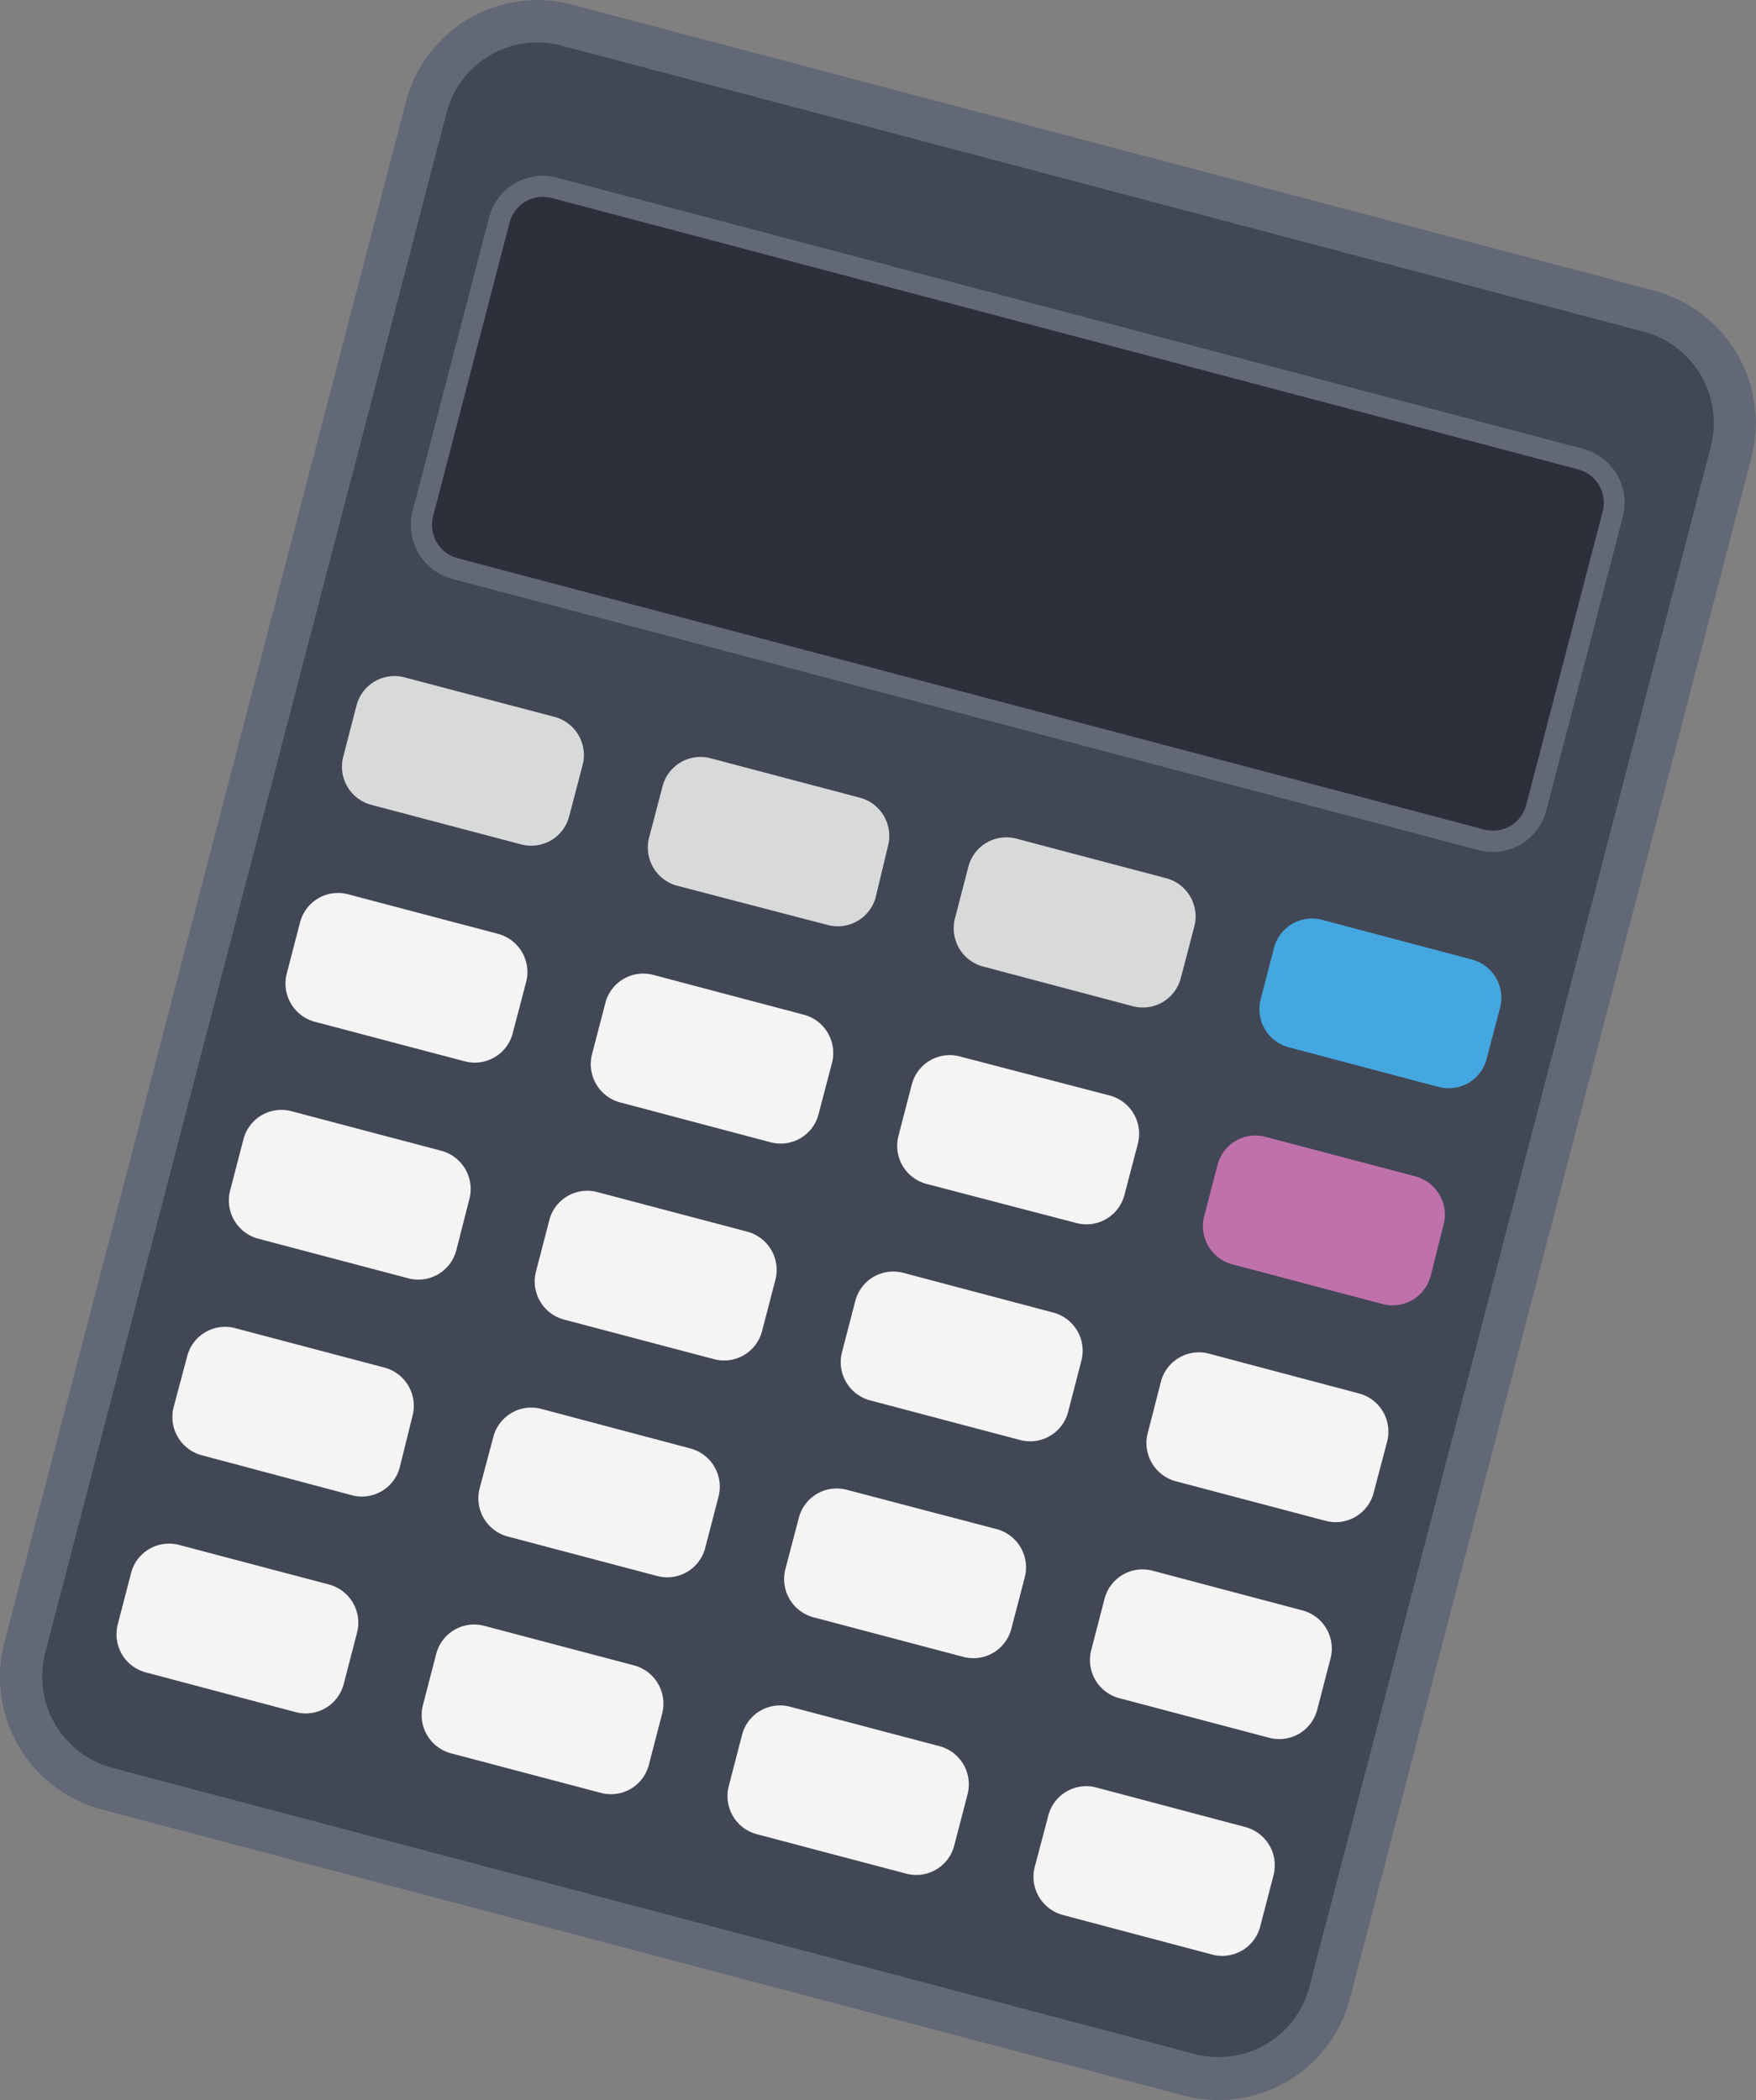 <svg id="Layer_1" data-name="Layer 1" xmlns="http://www.w3.org/2000/svg" viewBox="0 0 142.38 170.3">
  <rect x="0" y="0" width="142.38" height="170.3" fill="#808080" stroke="none"/>
  <defs>
    <style>
      .cls-1 {
        fill: #424755;
      }

      .cls-2 {
        fill: #626876;
      }

      .cls-3 {
        fill: #d8d9d9;
      }

      .cls-4 {
        fill: #44a7df;
      }

      .cls-5 {
        fill: #f4f4f4;
      }

      .cls-6 {
        fill: #bf71ac;
      }

      .cls-7 {
        fill: #2d2f3a;
      }
    </style>
  </defs>
  <title>calculator</title>
  <g>
    <g>
      <path class="cls-1" d="M96.45,168.27,8.65,145.05A9.41,9.41,0,0,1,2,133.6L34.56,8.72A9.33,9.33,0,0,1,45.92,2l87.8,23.21a9.41,9.41,0,0,1,6.64,11.45L107.82,161.58A9.33,9.33,0,0,1,96.45,168.27Z"/>
      <path class="cls-2" d="M96,169.93,8.22,146.72A11.11,11.11,0,0,1,.36,133.17L32.91,8.28A11,11,0,0,1,46.36.37l87.8,23.21A11.11,11.11,0,0,1,142,37.13L109.47,162A11,11,0,0,1,96,169.93ZM45.49,3.69a7.6,7.6,0,0,0-9.28,5.46L3.67,134a7.67,7.67,0,0,0,5.42,9.35l87.8,23.21a7.6,7.6,0,0,0,9.28-5.46L138.71,36.25a7.67,7.67,0,0,0-5.42-9.35Z"/>
    </g>
    <g>
      <g>
        <path class="cls-3" d="M42.29,68.48l-12.2-3.22a3.2,3.2,0,0,1-2.26-3.9l1.08-4.16a3.18,3.18,0,0,1,3.87-2.28L45,58.14A3.21,3.21,0,0,1,47.25,62l-1.09,4.16A3.18,3.18,0,0,1,42.29,68.48Z"/>
        <path class="cls-3" d="M67.09,75,54.89,71.82a3.21,3.21,0,0,1-2.26-3.9l1.09-4.16a3.18,3.18,0,0,1,3.87-2.28L69.78,64.7A3.21,3.21,0,0,1,72,68.6L71,72.76A3.18,3.18,0,0,1,67.09,75Z"/>
        <path class="cls-3" d="M91.88,81.6,79.69,78.37a3.21,3.21,0,0,1-2.26-3.9l1.08-4.16A3.18,3.18,0,0,1,82.39,68l12.19,3.22a3.21,3.21,0,0,1,2.26,3.9l-1.09,4.16A3.18,3.18,0,0,1,91.88,81.6Z"/>
        <path class="cls-4" d="M116.68,88.15l-12.2-3.23a3.2,3.2,0,0,1-2.26-3.9l1.08-4.16a3.18,3.18,0,0,1,3.87-2.28l12.19,3.23a3.21,3.21,0,0,1,2.27,3.9l-1.09,4.16A3.18,3.18,0,0,1,116.68,88.15Z"/>
      </g>
      <g>
        <path class="cls-5" d="M37.71,86.07,25.51,82.85a3.21,3.21,0,0,1-2.26-3.9l1.08-4.16a3.18,3.18,0,0,1,3.87-2.28L40.4,75.73a3.21,3.21,0,0,1,2.26,3.9l-1.09,4.16A3.18,3.18,0,0,1,37.71,86.07Z"/>
        <path class="cls-5" d="M62.5,92.63,50.31,89.4A3.21,3.21,0,0,1,48,85.5l1.08-4.16A3.18,3.18,0,0,1,53,79.06L65.2,82.29a3.21,3.21,0,0,1,2.26,3.9l-1.09,4.16A3.17,3.17,0,0,1,62.5,92.63Z"/>
        <path class="cls-5" d="M87.3,99.18,75.11,96a3.2,3.2,0,0,1-2.26-3.9l1.08-4.16a3.18,3.18,0,0,1,3.87-2.28L90,88.84a3.21,3.21,0,0,1,2.26,3.9l-1.09,4.16A3.18,3.18,0,0,1,87.3,99.18Z"/>
        <path class="cls-6" d="M112.1,105.74,99.9,102.52a3.21,3.21,0,0,1-2.26-3.9l1.08-4.16a3.18,3.18,0,0,1,3.88-2.28l12.19,3.22a3.21,3.21,0,0,1,2.26,3.9L116,103.46A3.18,3.18,0,0,1,112.1,105.74Z"/>
      </g>
      <g>
        <path class="cls-5" d="M33.12,103.66l-12.2-3.22a3.21,3.21,0,0,1-2.26-3.9l1.08-4.16a3.18,3.18,0,0,1,3.87-2.28l12.19,3.22a3.21,3.21,0,0,1,2.26,3.9L37,101.38A3.18,3.18,0,0,1,33.12,103.66Z"/>
        <path class="cls-5" d="M57.92,110.22,45.72,107a3.2,3.2,0,0,1-2.26-3.9l1.08-4.16a3.18,3.18,0,0,1,3.88-2.28l12.19,3.22a3.21,3.21,0,0,1,2.26,3.9l-1.08,4.16A3.18,3.18,0,0,1,57.92,110.22Z"/>
        <path class="cls-5" d="M82.72,116.77l-12.19-3.22a3.21,3.21,0,0,1-2.26-3.9l1.08-4.16a3.18,3.18,0,0,1,3.88-2.28l12.19,3.23a3.2,3.2,0,0,1,2.26,3.9l-1.08,4.17A3.18,3.18,0,0,1,82.72,116.77Z"/>
        <path class="cls-5" d="M107.51,123.33l-12.19-3.22a3.21,3.21,0,0,1-2.26-3.9L94.14,112A3.18,3.18,0,0,1,98,109.76L110.21,113a3.2,3.2,0,0,1,2.26,3.9L111.39,121A3.18,3.18,0,0,1,107.51,123.33Z"/>
      </g>
      <g>
        <path class="cls-5" d="M28.54,121.25,16.34,118a3.21,3.21,0,0,1-2.26-3.9L15.17,110A3.18,3.18,0,0,1,19,107.68l12.19,3.22a3.21,3.21,0,0,1,2.26,3.9L32.41,119A3.18,3.18,0,0,1,28.54,121.25Z"/>
        <path class="cls-5" d="M53.34,127.81l-12.19-3.22a3.21,3.21,0,0,1-2.26-3.9L40,116.52a3.18,3.18,0,0,1,3.87-2.28L56,117.46a3.21,3.21,0,0,1,2.26,3.9l-1.08,4.16A3.18,3.18,0,0,1,53.34,127.81Z"/>
        <path class="cls-5" d="M78.13,134.36l-12.19-3.22a3.21,3.21,0,0,1-2.26-3.9l1.09-4.16a3.18,3.18,0,0,1,3.87-2.28L80.83,124a3.21,3.21,0,0,1,2.26,3.9L82,132.08A3.18,3.18,0,0,1,78.13,134.36Z"/>
        <path class="cls-5" d="M102.93,140.92l-12.19-3.22a3.2,3.2,0,0,1-2.26-3.9l1.08-4.16a3.18,3.18,0,0,1,3.87-2.28l12.19,3.23a3.2,3.2,0,0,1,2.26,3.9l-1.08,4.16A3.18,3.18,0,0,1,102.93,140.92Z"/>
      </g>
      <g>
        <path class="cls-5" d="M24,138.84l-12.19-3.23a3.2,3.2,0,0,1-2.26-3.9l1.08-4.16a3.18,3.18,0,0,1,3.87-2.28l12.19,3.22a3.21,3.21,0,0,1,2.26,3.9l-1.08,4.16A3.18,3.18,0,0,1,24,138.84Z"/>
        <path class="cls-5" d="M48.75,145.39l-12.2-3.22a3.21,3.21,0,0,1-2.26-3.9l1.08-4.16a3.18,3.18,0,0,1,3.87-2.28l12.19,3.22a3.21,3.21,0,0,1,2.26,3.9l-1.08,4.16A3.17,3.17,0,0,1,48.75,145.39Z"/>
        <path class="cls-5" d="M73.55,151.95l-12.2-3.22a3.2,3.2,0,0,1-2.26-3.9l1.08-4.16A3.18,3.18,0,0,1,64,138.38l12.19,3.22a3.2,3.2,0,0,1,2.26,3.9l-1.08,4.16A3.18,3.18,0,0,1,73.55,151.95Z"/>
        <path class="cls-5" d="M98.35,158.51l-12.19-3.23a3.21,3.21,0,0,1-2.26-3.9L85,147.22a3.18,3.18,0,0,1,3.87-2.28L101,148.16a3.21,3.21,0,0,1,2.26,3.9l-1.08,4.16A3.18,3.18,0,0,1,98.35,158.51Z"/>
      </g>
    </g>
    <g>
      <path class="cls-7" d="M120.14,68.11l-83.29-22a3.65,3.65,0,0,1-2.58-4.44L40.49,17.8a3.62,3.62,0,0,1,4.41-2.59l83.29,22a3.65,3.65,0,0,1,2.57,4.44l-6.22,23.85A3.61,3.61,0,0,1,120.14,68.11Z"/>
      <path class="cls-2" d="M119.9,68.94l-83.24-22a4.53,4.53,0,0,1-3.2-5.52l6.2-23.8a4.49,4.49,0,0,1,5.48-3.22l83.24,22a4.53,4.53,0,0,1,3.2,5.52l-6.2,23.8A4.49,4.49,0,0,1,119.9,68.94ZM44.71,16.05a2.78,2.78,0,0,0-3.39,2l-6.2,23.8a2.8,2.8,0,0,0,2,3.42l83.24,22a2.78,2.78,0,0,0,3.39-2l6.2-23.8a2.8,2.8,0,0,0-2-3.41Z"/>
    </g>
  </g>
</svg>
